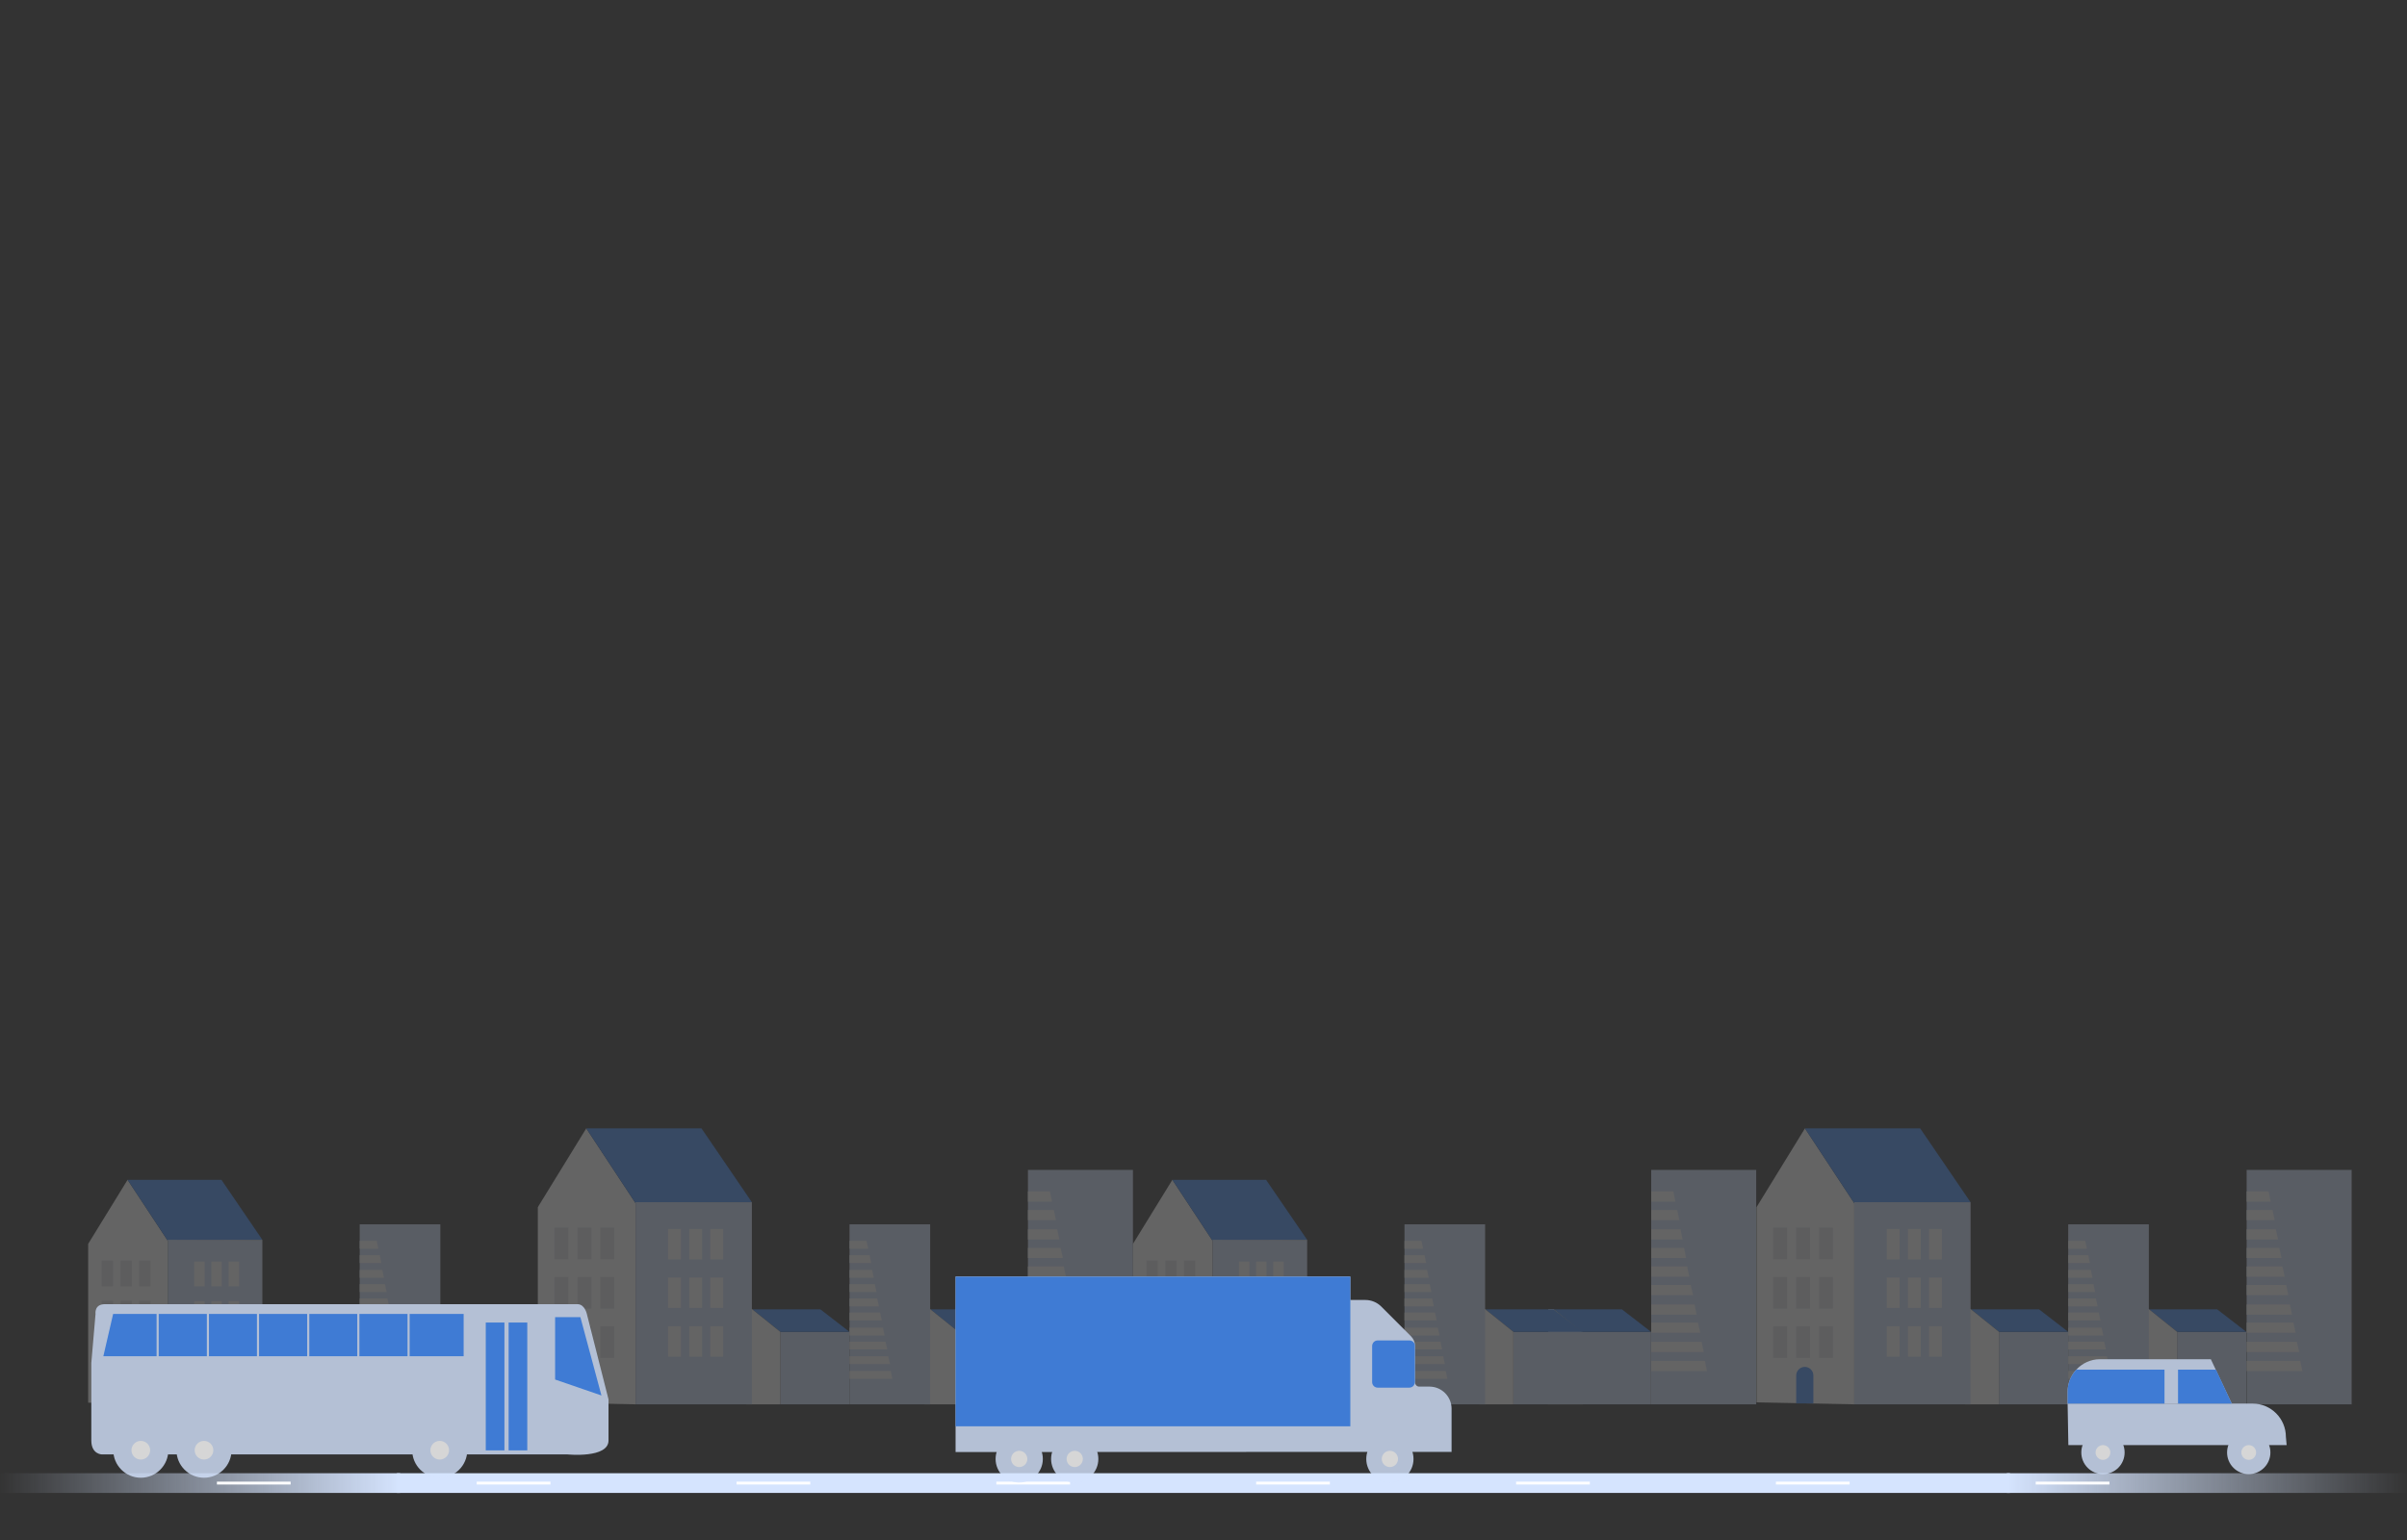 <?xml version="1.0" encoding="utf-8"?>
<!-- Generator: Adobe Illustrator 24.3.0, SVG Export Plug-In . SVG Version: 6.00 Build 0)  -->
<svg version="1.1" id="Layer_1" xmlns="http://www.w3.org/2000/svg" xmlns:xlink="http://www.w3.org/1999/xlink" x="0px" y="0px"
	 viewBox="0 0 1600 1024" style="enable-background:new 0 0 1600 1024;" xml:space="preserve">
<rect x="0" y="0" width="1600" height="1024" fill="#333333" stroke="none"/>
<style type="text/css">
	.st0{fill:none;stroke:#173FF5;stroke-width:0.6;stroke-linecap:round;stroke-linejoin:round;stroke-miterlimit:10;}
	.st1{fill:#D5E4FE;}
	.st2{fill:url(#SVGID_1_);}
	.st3{fill:url(#SVGID_2_);}
	.st4{fill:#FFFFFF;}
	.st5{opacity:0.8;}
	.st6{opacity:0.3;}
	.st7{fill:#428DFC;}
	.st8{fill:#E4E5E9;}
</style>
<line class="st0" x1="1159.4" y1="1730.4" x2="1457.4" y2="1730.4"/>
<line class="st0" x1="1118.6" y1="1769.8" x2="1416.7" y2="1769.8"/>
<g>
	<circle class="st0" cx="1181" cy="1739.5" r="1.6"/>
	<circle class="st0" cx="1189.9" cy="1739.5" r="1.6"/>
	<circle class="st0" cx="1198.7" cy="1739.5" r="1.6"/>
	<circle class="st0" cx="1181" cy="1746.1" r="1.6"/>
	<circle class="st0" cx="1189.9" cy="1746.1" r="1.6"/>
	<circle class="st0" cx="1198.7" cy="1746.1" r="1.6"/>
	<circle class="st0" cx="1181" cy="1752.8" r="1.6"/>
	<circle class="st0" cx="1189.9" cy="1752.8" r="1.6"/>
	<circle class="st0" cx="1198.7" cy="1752.8" r="1.6"/>
	<circle class="st0" cx="1181" cy="1759.4" r="1.6"/>
	<circle class="st0" cx="1189.9" cy="1759.4" r="1.6"/>
	<circle class="st0" cx="1198.7" cy="1759.4" r="1.6"/>
</g>
<g>
	<circle class="st0" cx="1418.2" cy="1643.6" r="1.6"/>
	<circle class="st0" cx="1427.1" cy="1643.6" r="1.6"/>
	<circle class="st0" cx="1436" cy="1643.6" r="1.6"/>
	<circle class="st0" cx="1418.2" cy="1650.3" r="1.6"/>
	<circle class="st0" cx="1427.1" cy="1650.3" r="1.6"/>
	<circle class="st0" cx="1436" cy="1650.3" r="1.6"/>
	<circle class="st0" cx="1418.2" cy="1656.9" r="1.6"/>
	<circle class="st0" cx="1427.1" cy="1656.9" r="1.6"/>
	<circle class="st0" cx="1436" cy="1656.9" r="1.6"/>
	<circle class="st0" cx="1418.2" cy="1663.5" r="1.6"/>
	<circle class="st0" cx="1427.1" cy="1663.5" r="1.6"/>
	<circle class="st0" cx="1436" cy="1663.5" r="1.6"/>
</g>
<line class="st0" x1="1191" y1="1657.9" x2="1179.4" y2="1657.9"/>
<circle class="st0" cx="1359.4" cy="1677.4" r="1.6"/>
<circle class="st0" cx="1239.4" cy="1663.8" r="1.6"/>
<circle class="st0" cx="1223.2" cy="1635.3" r="1.6"/>
<circle class="st0" cx="1423.6" cy="1769.8" r="1.6"/>
<g>
	<rect x="263.8" y="979.6" class="st1" width="1072.3" height="13.1"/>
	
		<linearGradient id="SVGID_1_" gradientUnits="userSpaceOnUse" x1="-116.857" y1="2036.296" x2="150.043" y2="2036.296" gradientTransform="matrix(1 0 0 1 115.957 -1050.146)">
		<stop  offset="0" style="stop-color:#D5E4FE;stop-opacity:0"/>
		<stop  offset="1" style="stop-color:#D5E4FE"/>
	</linearGradient>
	<rect x="-0.9" y="979.6" class="st2" width="266.9" height="13.1"/>
	
		<linearGradient id="SVGID_2_" gradientUnits="userSpaceOnUse" x1="483.001" y1="-2565.441" x2="749.901" y2="-2565.441" gradientTransform="matrix(-1 0 0 -1 2083.901 -1579.291)">
		<stop  offset="0" style="stop-color:#D5E4FE;stop-opacity:0"/>
		<stop  offset="1" style="stop-color:#D5E4FE"/>
	</linearGradient>
	<polygon class="st3" points="1334,992.7 1600.9,992.7 1600.9,979.6 1334,979.6 	"/>
	<g>
		<rect x="144.2" y="985.2" class="st4" width="49" height="1.9"/>
		<rect x="316.9" y="985.2" class="st4" width="49" height="1.9"/>
		<rect x="489.6" y="985.2" class="st4" width="49" height="1.9"/>
		<rect x="662.3" y="985.2" class="st4" width="49" height="1.9"/>
		<rect x="835" y="985.2" class="st4" width="49" height="1.9"/>
		<rect x="1007.8" y="985.2" class="st4" width="49" height="1.9"/>
		<rect x="1180.5" y="985.2" class="st4" width="49" height="1.9"/>
		<rect x="1353.2" y="985.2" class="st4" width="49" height="1.9"/>
	</g>
</g>
<g class="st5">
	<g class="st6">
		<g>
			<rect x="1051.5" y="885.6" class="st1" width="46" height="48.2"/>
			<polygon class="st7" points="1032.8,870.6 1078.1,870.6 1097.5,885.6 1051.5,885.6 			"/>
			<polygon class="st4" points="1029.2,870.4 1032.6,870.4 1051.5,885.6 1051.5,933.8 1029,933.8 			"/>
		</g>
		<g>
			<rect x="1097.6" y="777.9" class="st1" width="69.8" height="155.9"/>
			<polygon class="st4" points="1134.7,911.7 1097.6,911.7 1097.6,904.9 1133.3,904.9 			"/>
			<polygon class="st4" points="1132.5,899 1097.6,899 1097.6,892.2 1131.1,892.2 			"/>
			<polygon class="st4" points="1130.2,886.2 1097.6,886.2 1097.6,879.5 1128.7,879.5 			"/>
			<polygon class="st4" points="1127.8,874.2 1097.6,874.2 1097.6,867.4 1126.4,867.4 			"/>
			<polygon class="st4" points="1125.4,861.2 1097.6,861.2 1097.6,854.4 1123.9,854.4 			"/>
			<polygon class="st4" points="1122.9,848.9 1097.6,848.9 1097.6,842.1 1121.5,842.1 			"/>
			<polygon class="st4" points="1120.8,836.5 1097.6,836.5 1097.6,829.8 1119.4,829.8 			"/>
			<polygon class="st4" points="1118.5,824.2 1097.6,824.2 1097.6,817.4 1117.1,817.4 			"/>
			<polygon class="st4" points="1116.3,811.3 1097.6,811.3 1097.6,804.6 1114.9,804.6 			"/>
			<polygon class="st4" points="1113.7,799 1097.6,799 1097.6,792.2 1112.3,792.2 			"/>
		</g>
		<g>
			<rect x="193.1" y="885.6" class="st1" width="46" height="48.2"/>
			<polygon class="st7" points="174.5,870.6 219.7,870.6 239.1,885.6 193.1,885.6 			"/>
			<polygon class="st4" points="170.8,870.4 174.2,870.4 193.1,885.6 193.1,933.8 170.7,933.8 			"/>
		</g>
		<g>
			<polygon class="st4" points="58.6,932.7 58.6,827.1 84.8,784.5 111.5,825 111.5,933.8 			"/>
			<polygon class="st7" points="174.4,824.4 147.2,784.5 84.8,784.5 111.5,825 			"/>
			<rect x="111.5" y="824.4" class="st1" width="62.9" height="109.4"/>
			<rect x="67.6" y="838.2" class="st8" width="7.5" height="17.1"/>
			<rect x="80.1" y="838.2" class="st8" width="7.5" height="17.1"/>
			<rect x="92.5" y="838.2" class="st8" width="7.5" height="17.1"/>
			<rect x="129.1" y="838.9" class="st4" width="6.9" height="16.4"/>
			<rect x="140.5" y="838.9" class="st4" width="6.9" height="16.4"/>
			<rect x="152" y="838.9" class="st4" width="6.9" height="16.4"/>
			<rect x="129.1" y="865.2" class="st4" width="6.9" height="16.4"/>
			<rect x="140.5" y="865.2" class="st4" width="6.9" height="16.4"/>
			<rect x="152" y="865.2" class="st4" width="6.9" height="16.4"/>
			<rect x="129.1" y="891.6" class="st4" width="6.9" height="16.4"/>
			<rect x="140.5" y="891.6" class="st4" width="6.9" height="16.4"/>
			<rect x="152" y="891.6" class="st4" width="6.9" height="16.4"/>
			<rect x="67.6" y="864.9" class="st8" width="7.5" height="17.1"/>
			<rect x="80.1" y="864.9" class="st8" width="7.5" height="17.1"/>
			<rect x="92.5" y="864.9" class="st8" width="7.5" height="17.1"/>
			<rect x="67.6" y="891.6" class="st8" width="7.5" height="17.1"/>
			<rect x="80.1" y="891.6" class="st8" width="7.5" height="17.1"/>
			<rect x="92.5" y="891.6" class="st8" width="7.5" height="17.1"/>
			<path class="st7" d="M84.7,913.6L84.7,913.6c2.6,0,4.7,2.1,4.7,4.7v15.1h-9.3v-15.1C80.1,915.6,82.2,913.6,84.7,913.6z"/>
		</g>
		<g>
			<rect x="311.5" y="885.6" class="st1" width="46" height="48.2"/>
			<polygon class="st7" points="292.8,870.6 338.1,870.6 357.5,885.6 311.5,885.6 			"/>
			<polygon class="st4" points="289.2,870.4 292.6,870.4 311.5,885.6 311.5,933.8 289,933.8 			"/>
		</g>
		<g>
			<rect x="239.1" y="814.1" class="st1" width="53.6" height="119.7"/>
			<polygon class="st4" points="267.6,916.8 239.1,916.8 239.1,911.6 266.5,911.6 			"/>
			<polygon class="st4" points="265.9,907 239.1,907 239.1,901.8 264.8,901.8 			"/>
			<polygon class="st4" points="264.2,897.3 239.1,897.3 239.1,892.1 263,892.1 			"/>
			<polygon class="st4" points="262.4,888 239.1,888 239.1,882.8 261.2,882.8 			"/>
			<polygon class="st4" points="260.5,878 239.1,878 239.1,872.8 259.4,872.8 			"/>
			<polygon class="st4" points="258.6,868.6 239.1,868.6 239.1,863.4 257.5,863.4 			"/>
			<polygon class="st4" points="257,859.1 239.1,859.1 239.1,853.9 255.9,853.9 			"/>
			<polygon class="st4" points="255.2,849.6 239.1,849.6 239.1,844.4 254.1,844.4 			"/>
			<polygon class="st4" points="253.5,839.8 239.1,839.8 239.1,834.6 252.4,834.6 			"/>
			<polygon class="st4" points="251.5,830.3 239.1,830.3 239.1,825.1 250.4,825.1 			"/>
		</g>
		<g>
			<rect x="518.7" y="885.6" class="st1" width="46" height="48.2"/>
			<polygon class="st7" points="500.1,870.6 545.3,870.6 564.7,885.6 518.7,885.6 			"/>
			<polygon class="st4" points="496.4,870.4 499.8,870.4 518.7,885.6 518.7,933.8 496.3,933.8 			"/>
		</g>
		<g>
			<polygon class="st4" points="357.5,932.5 357.5,802.7 389.7,750.3 422.5,800.1 422.5,933.8 			"/>
			<polygon class="st7" points="499.8,799.4 466.3,750.3 389.7,750.3 422.5,800.1 			"/>
			<rect x="422.5" y="799.4" class="st1" width="77.3" height="134.4"/>
			<rect x="368.6" y="816.2" class="st8" width="9.2" height="21.1"/>
			<rect x="383.9" y="816.2" class="st8" width="9.2" height="21.1"/>
			<rect x="399.1" y="816.2" class="st8" width="9.2" height="21.1"/>
			<rect x="444.1" y="817.2" class="st4" width="8.5" height="20.2"/>
			<rect x="458.2" y="817.2" class="st4" width="8.5" height="20.2"/>
			<rect x="472.2" y="817.2" class="st4" width="8.5" height="20.2"/>
			<rect x="444.1" y="849.5" class="st4" width="8.5" height="20.2"/>
			<rect x="458.2" y="849.5" class="st4" width="8.5" height="20.2"/>
			<rect x="472.2" y="849.5" class="st4" width="8.5" height="20.2"/>
			<rect x="444.1" y="881.9" class="st4" width="8.5" height="20.2"/>
			<rect x="458.2" y="881.9" class="st4" width="8.5" height="20.2"/>
			<rect x="472.2" y="881.9" class="st4" width="8.5" height="20.2"/>
			<rect x="368.6" y="849.1" class="st8" width="9.2" height="21.1"/>
			<rect x="383.9" y="849.1" class="st8" width="9.2" height="21.1"/>
			<rect x="399.1" y="849.1" class="st8" width="9.2" height="21.1"/>
			<rect x="368.6" y="881.9" class="st8" width="9.2" height="21.1"/>
			<rect x="383.9" y="881.9" class="st8" width="9.2" height="21.1"/>
			<rect x="399.1" y="881.9" class="st8" width="9.2" height="21.1"/>
			<path class="st7" d="M389.6,908.9L389.6,908.9c3.2,0,5.7,2.6,5.7,5.7v18.6h-11.4v-18.6C383.9,911.5,386.4,908.9,389.6,908.9z"/>
		</g>
		<g>
			<rect x="637.1" y="885.6" class="st1" width="46" height="48.2"/>
			<polygon class="st7" points="618.4,870.6 663.7,870.6 683.1,885.6 637.1,885.6 			"/>
			<polygon class="st4" points="614.8,870.4 618.2,870.4 637.1,885.6 637.1,933.8 614.7,933.8 			"/>
		</g>
		<g>
			<rect x="564.7" y="814.1" class="st1" width="53.6" height="119.7"/>
			<polygon class="st4" points="593.2,916.8 564.7,916.8 564.7,911.6 592.1,911.6 			"/>
			<polygon class="st4" points="591.6,907 564.7,907 564.7,901.8 590.4,901.8 			"/>
			<polygon class="st4" points="589.8,897.3 564.7,897.3 564.7,892.1 588.6,892.1 			"/>
			<polygon class="st4" points="588,888 564.7,888 564.7,882.8 586.9,882.8 			"/>
			<polygon class="st4" points="586.1,878 564.7,878 564.7,872.8 585,872.8 			"/>
			<polygon class="st4" points="584.2,868.6 564.7,868.6 564.7,863.4 583.1,863.4 			"/>
			<polygon class="st4" points="582.6,859.1 564.7,859.1 564.7,853.9 581.5,853.9 			"/>
			<polygon class="st4" points="580.8,849.6 564.7,849.6 564.7,844.4 579.7,844.4 			"/>
			<polygon class="st4" points="579.1,839.8 564.7,839.8 564.7,834.6 578,834.6 			"/>
			<polygon class="st4" points="577.1,830.3 564.7,830.3 564.7,825.1 576,825.1 			"/>
		</g>
		<g>
			<rect x="683.3" y="777.9" class="st1" width="69.8" height="155.9"/>
			<polygon class="st4" points="720.4,911.7 683.3,911.7 683.3,904.9 718.9,904.9 			"/>
			<polygon class="st4" points="718.2,899 683.3,899 683.3,892.2 716.7,892.2 			"/>
			<polygon class="st4" points="715.8,886.2 683.3,886.2 683.3,879.5 714.4,879.5 			"/>
			<polygon class="st4" points="713.5,874.2 683.3,874.2 683.3,867.4 712.1,867.4 			"/>
			<polygon class="st4" points="711,861.2 683.3,861.2 683.3,854.4 709.6,854.4 			"/>
			<polygon class="st4" points="708.6,848.9 683.3,848.9 683.3,842.1 707.1,842.1 			"/>
			<polygon class="st4" points="706.5,836.5 683.3,836.5 683.3,829.8 705,829.8 			"/>
			<polygon class="st4" points="704.2,824.2 683.3,824.2 683.3,817.4 702.7,817.4 			"/>
			<polygon class="st4" points="701.9,811.3 683.3,811.3 683.3,804.6 700.5,804.6 			"/>
			<polygon class="st4" points="699.3,799 683.3,799 683.3,792.2 697.9,792.2 			"/>
		</g>
		<g>
			<rect x="1328.8" y="885.6" class="st1" width="46" height="48.2"/>
			<polygon class="st7" points="1310.2,870.6 1355.4,870.6 1374.8,885.6 1328.8,885.6 			"/>
			<polygon class="st4" points="1306.5,870.4 1309.9,870.4 1328.8,885.6 1328.8,933.8 1306.4,933.8 			"/>
		</g>
		<g>
			<polygon class="st4" points="1167.6,932.5 1167.6,802.7 1199.8,750.3 1232.6,800.1 1232.6,933.8 			"/>
			<polygon class="st7" points="1309.9,799.4 1276.4,750.3 1199.8,750.3 1232.6,800.1 			"/>
			<rect x="1232.6" y="799.4" class="st1" width="77.3" height="134.4"/>
			<rect x="1178.7" y="816.2" class="st8" width="9.2" height="21.1"/>
			<rect x="1194" y="816.2" class="st8" width="9.2" height="21.1"/>
			<rect x="1209.2" y="816.2" class="st8" width="9.2" height="21.1"/>
			<rect x="1254.2" y="817.2" class="st4" width="8.5" height="20.2"/>
			<rect x="1268.3" y="817.2" class="st4" width="8.5" height="20.2"/>
			<rect x="1282.3" y="817.2" class="st4" width="8.5" height="20.2"/>
			<rect x="1254.2" y="849.5" class="st4" width="8.5" height="20.2"/>
			<rect x="1268.3" y="849.5" class="st4" width="8.5" height="20.2"/>
			<rect x="1282.3" y="849.5" class="st4" width="8.5" height="20.2"/>
			<rect x="1254.2" y="881.9" class="st4" width="8.5" height="20.2"/>
			<rect x="1268.3" y="881.9" class="st4" width="8.5" height="20.2"/>
			<rect x="1282.3" y="881.9" class="st4" width="8.5" height="20.2"/>
			<rect x="1178.7" y="849.1" class="st8" width="9.2" height="21.1"/>
			<rect x="1194" y="849.1" class="st8" width="9.2" height="21.1"/>
			<rect x="1209.2" y="849.1" class="st8" width="9.2" height="21.1"/>
			<rect x="1178.7" y="881.9" class="st8" width="9.2" height="21.1"/>
			<rect x="1194" y="881.9" class="st8" width="9.2" height="21.1"/>
			<rect x="1209.2" y="881.9" class="st8" width="9.2" height="21.1"/>
			<path class="st7" d="M1199.7,908.9L1199.7,908.9c3.2,0,5.7,2.6,5.7,5.7v18.6H1194v-18.6C1194,911.5,1196.5,908.9,1199.7,908.9z"
				/>
		</g>
		<g>
			<rect x="1447.2" y="885.6" class="st1" width="46" height="48.2"/>
			<polygon class="st7" points="1428.5,870.6 1473.8,870.6 1493.2,885.6 1447.2,885.6 			"/>
			<polygon class="st4" points="1424.9,870.4 1428.3,870.4 1447.2,885.6 1447.2,933.8 1424.8,933.8 			"/>
		</g>
		<g>
			<rect x="1374.8" y="814.1" class="st1" width="53.6" height="119.7"/>
			<polygon class="st4" points="1403.3,916.8 1374.8,916.8 1374.8,911.6 1402.2,911.6 			"/>
			<polygon class="st4" points="1401.7,907 1374.8,907 1374.8,901.8 1400.5,901.8 			"/>
			<polygon class="st4" points="1399.9,897.3 1374.8,897.3 1374.8,892.1 1398.7,892.1 			"/>
			<polygon class="st4" points="1398.1,888 1374.8,888 1374.8,882.8 1397,882.8 			"/>
			<polygon class="st4" points="1396.2,878 1374.8,878 1374.8,872.8 1395.1,872.8 			"/>
			<polygon class="st4" points="1394.3,868.6 1374.8,868.6 1374.8,863.4 1393.2,863.4 			"/>
			<polygon class="st4" points="1392.7,859.1 1374.8,859.1 1374.8,853.9 1391.6,853.9 			"/>
			<polygon class="st4" points="1390.9,849.6 1374.8,849.6 1374.8,844.4 1389.8,844.4 			"/>
			<polygon class="st4" points="1389.2,839.8 1374.8,839.8 1374.8,834.6 1388.1,834.6 			"/>
			<polygon class="st4" points="1387.2,830.3 1374.8,830.3 1374.8,825.1 1386.1,825.1 			"/>
		</g>
		<g>
			<rect x="1493.4" y="777.9" class="st1" width="69.8" height="155.9"/>
			<polygon class="st4" points="1530.5,911.7 1493.4,911.7 1493.4,904.9 1529,904.9 			"/>
			<polygon class="st4" points="1528.3,899 1493.4,899 1493.4,892.2 1526.8,892.2 			"/>
			<polygon class="st4" points="1525.9,886.2 1493.4,886.2 1493.4,879.5 1524.5,879.5 			"/>
			<polygon class="st4" points="1523.6,874.2 1493.4,874.2 1493.4,867.4 1522.1,867.4 			"/>
			<polygon class="st4" points="1521.1,861.2 1493.4,861.2 1493.4,854.4 1519.7,854.4 			"/>
			<polygon class="st4" points="1518.7,848.9 1493.4,848.9 1493.4,842.1 1517.2,842.1 			"/>
			<polygon class="st4" points="1516.6,836.5 1493.4,836.5 1493.4,829.8 1515.1,829.8 			"/>
			<polygon class="st4" points="1514.3,824.2 1493.4,824.2 1493.4,817.4 1512.8,817.4 			"/>
			<polygon class="st4" points="1512,811.3 1493.4,811.3 1493.4,804.6 1510.6,804.6 			"/>
			<polygon class="st4" points="1509.4,799 1493.4,799 1493.4,792.2 1508,792.2 			"/>
		</g>
		<g>
			<rect x="887.6" y="885.6" class="st1" width="46" height="48.2"/>
			<polygon class="st7" points="868.9,870.6 914.2,870.6 933.6,885.6 887.6,885.6 			"/>
			<polygon class="st4" points="865.3,870.4 868.7,870.4 887.6,885.6 887.6,933.8 865.2,933.8 			"/>
		</g>
		<g>
			<polygon class="st4" points="753.1,932.7 753.1,827.1 779.3,784.5 806,825 806,933.8 			"/>
			<polygon class="st7" points="868.9,824.4 841.6,784.5 779.3,784.5 806,825 			"/>
			<rect x="806" y="824.4" class="st1" width="62.9" height="109.4"/>
			<rect x="762.1" y="838.2" class="st8" width="7.5" height="17.1"/>
			<rect x="774.6" y="838.2" class="st8" width="7.5" height="17.1"/>
			<rect x="787" y="838.2" class="st8" width="7.5" height="17.1"/>
			<rect x="823.6" y="838.9" class="st4" width="6.9" height="16.4"/>
			<rect x="835" y="838.9" class="st4" width="6.9" height="16.4"/>
			<rect x="846.4" y="838.9" class="st4" width="6.9" height="16.4"/>
			<rect x="823.6" y="865.2" class="st4" width="6.9" height="16.4"/>
			<rect x="835" y="865.2" class="st4" width="6.9" height="16.4"/>
			<rect x="846.4" y="865.2" class="st4" width="6.9" height="16.4"/>
			<rect x="823.6" y="891.6" class="st4" width="6.9" height="16.4"/>
			<rect x="835" y="891.6" class="st4" width="6.9" height="16.4"/>
			<rect x="846.4" y="891.6" class="st4" width="6.9" height="16.4"/>
			<rect x="762.1" y="864.9" class="st8" width="7.5" height="17.1"/>
			<rect x="774.6" y="864.9" class="st8" width="7.5" height="17.1"/>
			<rect x="787" y="864.9" class="st8" width="7.5" height="17.1"/>
			<rect x="762.1" y="891.6" class="st8" width="7.5" height="17.1"/>
			<rect x="774.6" y="891.6" class="st8" width="7.5" height="17.1"/>
			<rect x="787" y="891.6" class="st8" width="7.5" height="17.1"/>
			<path class="st7" d="M779.2,913.6L779.2,913.6c2.6,0,4.7,2.1,4.7,4.7v15.1h-9.3v-15.1C774.6,915.6,776.6,913.6,779.2,913.6z"/>
		</g>
		<g>
			<rect x="1006" y="885.6" class="st1" width="46" height="48.2"/>
			<polygon class="st7" points="987.3,870.6 1032.6,870.6 1052,885.6 1006,885.6 			"/>
			<polygon class="st4" points="983.7,870.4 987.1,870.4 1006,885.6 1006,933.8 983.5,933.8 			"/>
		</g>
		<g>
			<rect x="933.6" y="814.1" class="st1" width="53.6" height="119.7"/>
			<polygon class="st4" points="962.1,916.8 933.6,916.8 933.6,911.6 961,911.6 			"/>
			<polygon class="st4" points="960.4,907 933.6,907 933.6,901.8 959.3,901.8 			"/>
			<polygon class="st4" points="958.6,897.3 933.6,897.3 933.6,892.1 957.5,892.1 			"/>
			<polygon class="st4" points="956.9,888 933.6,888 933.6,882.8 955.7,882.8 			"/>
			<polygon class="st4" points="955,878 933.6,878 933.6,872.8 953.9,872.8 			"/>
			<polygon class="st4" points="953.1,868.6 933.6,868.6 933.6,863.4 952,863.4 			"/>
			<polygon class="st4" points="951.5,859.1 933.6,859.1 933.6,853.9 950.4,853.9 			"/>
			<polygon class="st4" points="949.7,849.6 933.6,849.6 933.6,844.4 948.6,844.4 			"/>
			<polygon class="st4" points="948,839.8 933.6,839.8 933.6,834.6 946.9,834.6 			"/>
			<polygon class="st4" points="946,830.3 933.6,830.3 933.6,825.1 944.9,825.1 			"/>
		</g>
	</g>
	<g>
		<path class="st1" d="M662.4,965.5h-27.2v-17.1v-13.7v-43.5V867v-18.2h262.4v15.6h10c4,0,7.8,1.6,10.6,4.4l11,11l8.7,8.7
			c1.7,1.7,2.7,4,2.7,6.4l0,0v24.3l0,0c0,1.5,1.2,2.8,2.8,2.8h6.8c8.1,0,14.7,6.6,14.7,14.7v11.6v17.1H939"/>
		<rect x="635.2" y="848.9" class="st7" width="262.4" height="99.5"/>
		<path class="st7" d="M936.8,891.3h-21c-2.1,0-3.7,1.7-3.7,3.7v24c0,2.1,1.7,3.7,3.7,3.7h21c2.1,0,3.7-1.7,3.7-3.7v-24
			C940.6,892.9,938.9,891.3,936.8,891.3z"/>
		<circle class="st1" cx="677.5" cy="970.1" r="15.7"/>
		<circle class="st4" cx="677.5" cy="970.1" r="5.4"/>
		<circle class="st1" cx="714.4" cy="970.1" r="15.7"/>
		<circle class="st4" cx="714.4" cy="970.1" r="5.4"/>
		<g>
			<circle class="st1" cx="923.9" cy="970.1" r="15.7"/>
			<circle class="st4" cx="923.9" cy="970.1" r="5.4"/>
		</g>
	</g>
	<g>
		<path class="st1" d="M1497.4,933.3h-123l0.5,27.6H1520l-0.5-5.4C1519.5,943.2,1509.6,933.3,1497.4,933.3z"/>
		<path class="st1" d="M1483.5,933.3h-109.1v-7.9c0-5.7,2.2-10.8,5.8-14.7c3.9-4.2,9.5-6.9,15.7-6.9h73.7L1483.5,933.3z"/>
		<polygon class="st7" points="1447.8,910.7 1447.8,933.3 1483.5,933.3 1473,910.7 		"/>
		<path class="st7" d="M1438.8,910.7v22.6h-64.4v-7.9c0-5.7,2.2-10.8,5.8-14.7L1438.8,910.7L1438.8,910.7z"/>
		<g>
			<circle class="st1" cx="1397.9" cy="965.8" r="14.4"/>
			<circle class="st4" cx="1397.9" cy="965.8" r="4.9"/>
		</g>
		<g>
			<circle class="st1" cx="1494.8" cy="965.8" r="14.4"/>
			<circle class="st4" cx="1494.8" cy="965.8" r="4.9"/>
		</g>
	</g>
	<g>
		<path class="st1" d="M390.1,873.7c0,0-1.4-6.5-6.2-6.5H223.1h-0.8H69.7c-7.2,0-6.2,6.5-6.2,6.5l-2.8,32.6c0,0,0,39.5,0,51.5
			c0,9.3,7.1,9.3,7.1,9.3h154.4h0.8h154.4c0,0,27.1,2.7,27.1-9.3c0-12.1,0-27.3,0-27.3L390.1,873.7z"/>
		<g>
			<polygon class="st7" points="385.8,875.8 369,875.8 369,917.3 399.8,927.9 			"/>
			<g>
				<g>
					<rect x="322.9" y="879.4" class="st7" width="12.4" height="85"/>
					<rect x="338.1" y="879.4" class="st7" width="12.4" height="85"/>
				</g>
			</g>
			<g>
				<polygon class="st7" points="308.2,873.7 75.2,873.7 68.7,901.8 308.2,901.8 				"/>
				<rect x="270.9" y="872.3" class="st1" width="1.4" height="31.4"/>
				<rect x="237.5" y="872.3" class="st1" width="1.4" height="31.4"/>
				<rect x="204.2" y="872.3" class="st1" width="1.4" height="31.4"/>
				<rect x="170.8" y="872.3" class="st1" width="1.4" height="31.4"/>
				<rect x="137.5" y="872.3" class="st1" width="1.4" height="31.4"/>
				<rect x="104.1" y="872.3" class="st1" width="1.4" height="31.4"/>
			</g>
		</g>
		<g>
			<g>
				<circle class="st1" cx="93.6" cy="964.3" r="18.3"/>
				<circle class="st4" cx="93.6" cy="964.3" r="6.2"/>
			</g>
			<g>
				<circle class="st1" cx="135.6" cy="964.3" r="18.3"/>
				<circle class="st4" cx="135.6" cy="964.3" r="6.2"/>
			</g>
			<g>
				<circle class="st1" cx="292.3" cy="964.3" r="18.3"/>
				<circle class="st4" cx="292.3" cy="964.3" r="6.2"/>
			</g>
		</g>
	</g>
</g>
</svg>
